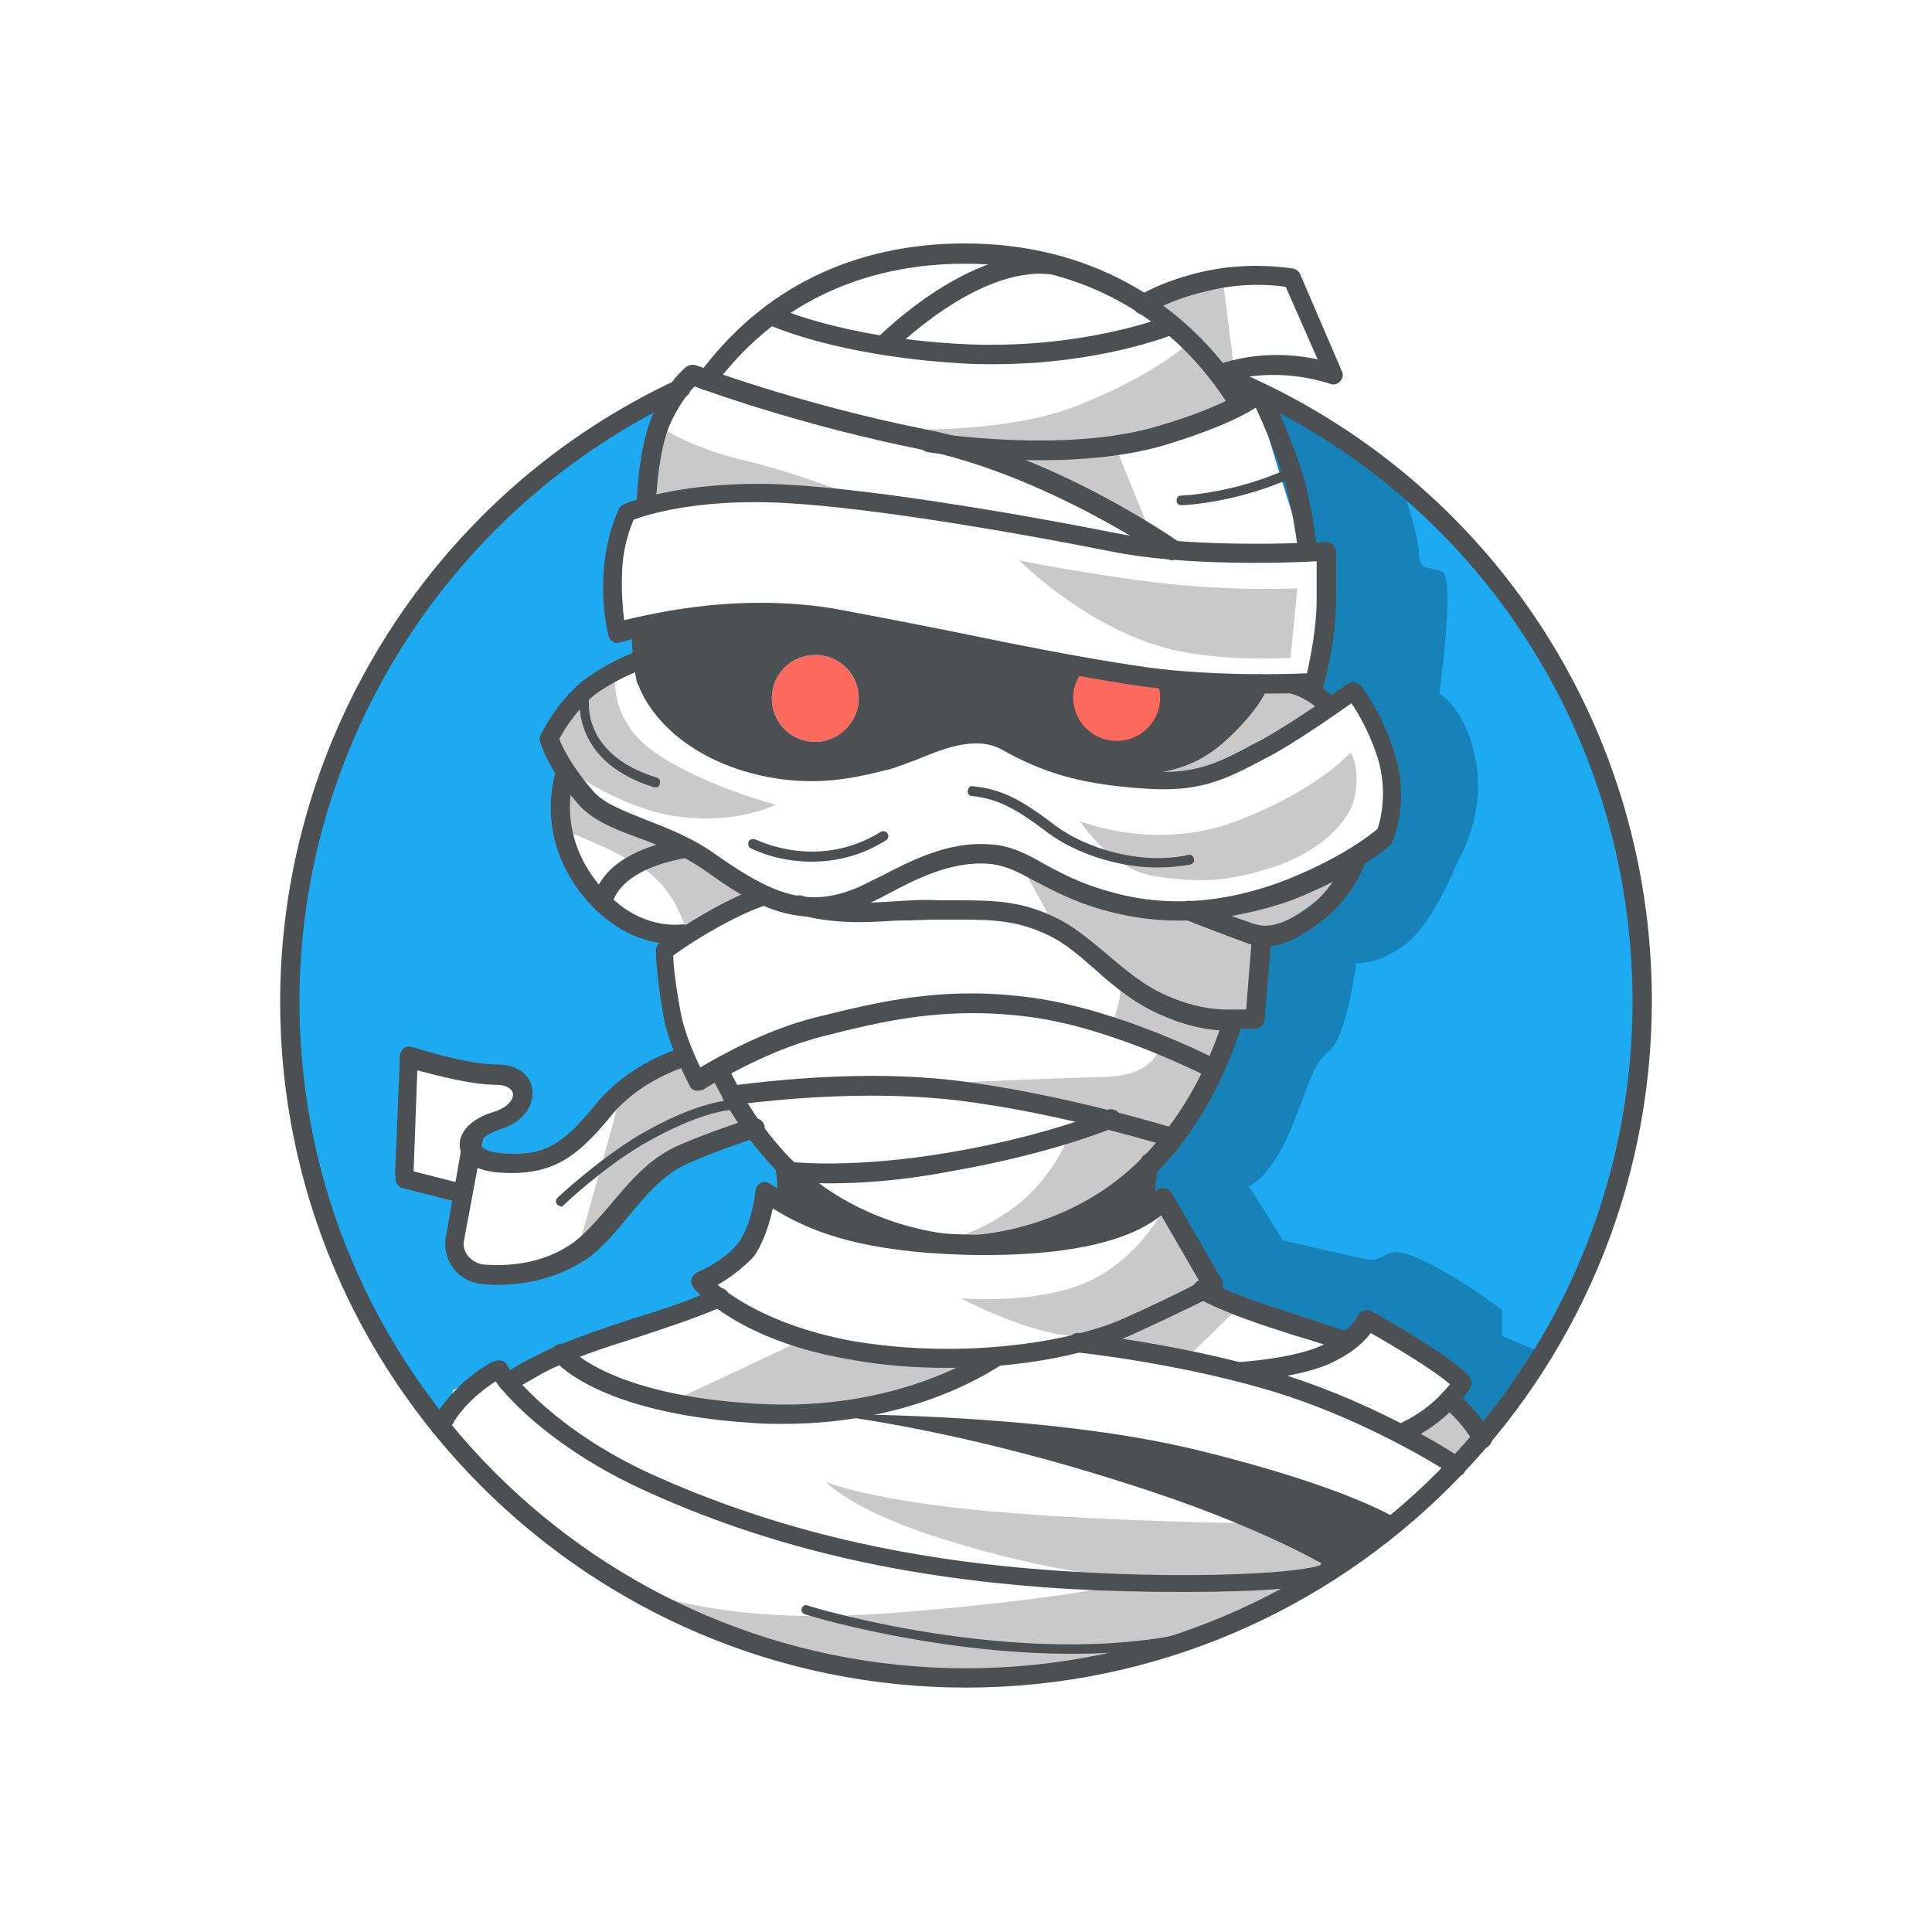 <?xml version="1.0" encoding="utf-8"?>
<!-- Generator: Adobe Illustrator 21.1.0, SVG Export Plug-In . SVG Version: 6.00 Build 0)  -->
<svg version="1.1" xmlns="http://www.w3.org/2000/svg" xmlns:xlink="http://www.w3.org/1999/xlink" x="0px" y="0px"
	 viewBox="0 0 200 200" style="enable-background:new 0 0 200 200;" xml:space="preserve">
<style type="text/css">
	.st0{fill:none;stroke:#B3C0C7;stroke-miterlimit:10;}
	.st1{fill:#778085;}
	.st2{fill:#FD7E23;}
	.st3{fill:#30E6B6;}
	.st4{fill:#29C49B;}
	.st5{fill:#FDD353;}
	.st6{fill:#FDE4D2;}
	.st7{fill:#F2C2A0;}
	.st8{fill:#4D5052;}
	.st9{fill:#FD6A5D;}
	.st10{fill:#D1584D;}
	.st11{fill:#B8FFEC;}
	.st12{fill:#FFFFFF;}
	.st13{fill:#C9C9C9;}
	.st14{fill:#1DAAF1;}
	.st15{fill:#1682B8;}
	.st16{fill:#5EC9FF;}
	.st17{fill:#DB5F07;}
	.st18{fill:#C4F2EB;}
	.st19{fill:#B4DED7;}
	.st20{fill:#ABABAB;}
	.st21{fill:#757575;}
	.st22{fill:#878787;}
	.st23{fill:#C9EDFF;}
	.st24{fill:#93C2D9;}
	.st25{fill:#FDA29A;}
	.st26{fill:#9C9C9C;}
	.st27{fill:url(#SVGID_1_);}
	.st28{fill:url(#SVGID_2_);}
	.st29{fill:url(#SVGID_3_);}
	.st30{fill:url(#SVGID_4_);}
	.st31{fill:#A5F2DE;}
</style>
<g id="marks">
</g>
<g id="icons">
	<g>
		<path class="st13" d="M63.7,69.7c0,0-0.8,4.8,4.1,8.2s12.5,5.4,12.5,5.4s-4,2.1-10.3,1.2s-12.3-5.6-12.3-5.6s-2.1-2.1,0.7-4.8
			S63.7,69.7,63.7,69.7z"/>
		<path class="st13" d="M58.4,86c0,0,4.2,1.4,8,3.8c3.8,2.3,4.8,7.1,4.8,7.1s7.6-5.1,7.2-5s-7.6-4.5-11.6-5.9
			c-4-1.3-8.3-5.7-8.3-5.7V86z"/>
		<path class="st13" d="M68.4,44.2c0,0,2.7,2,8.4,3.4c5.7,1.3,12.9,4.2,12.9,4.2s-9-2.1-13.5-1.5s-9.1,1.5-9.1,1.5L68.4,44.2z"/>
		<path class="st13" d="M105.5,89.2l4.1,7.4c0,0,4.5,3.1,5.9,4.4s-0.7,5.7-0.7,5.7l5.2,1.6c0,0-0.2,3.1-5.9,3.2s-20.2,0.8-20.1,0.8
			s19.6,3,19.6,3l-3,2.4c0,0-1.7,4.6-6.2,7.7s-7.6,3-7.6,3s12.2,0.8,17.5-3.7s9.2-10.2,11.1-13.8c1.9-3.6,2.2-5.1,2-5
			s2.9-0.1,2.9-0.1l1-8.8c0,0-2-1.9-8.5-2.3s-14.3-3.6-14.3-3.6L105.5,89.2z"/>
		<path class="st13" d="M85.5,153.4c0,0,4.7,2,17.6,3.1s27.6,1.2,27.6,1.2l8.4,4.2c0,0-2.8,1.8-13,2s-20.9-2.1-29.5-4.9
			S85.5,153.4,85.5,153.4z"/>
		<path class="st13" d="M69.4,145.1c0.2,0,13.9-6.5,13.9-6.5l19,1.9c0,0-3.9,2.6-11.1,4.5S69.4,145.1,69.4,145.1z"/>
		<path class="st13" d="M64.8,164.1c0.9,0.2,8.9,4.3,27.2,2.9s25-3.2,25-3.2l20.6-1.2c0,0-10,6.8-20.6,9.3s-20.5,3.1-30.4,1
			S64.8,164.1,64.8,164.1z"/>
		<path class="st13" d="M128.5,135c0,0.1-6.7,6.6-6.7,6.6l-10-2.5l13.4-5.8L128.5,135z"/>
		<polygon class="st13" points="145.3,148.1 150.4,144.8 153.6,148.1 151.1,151.7 		"/>
		<path class="st13" d="M99.5,134.4c0,0,8,0.7,13.3-1.8c5.3-2.5,7.8-7.7,7.8-7.7l4.8,8.1c0,0-5.2,3.1-10.5,5
			C109.6,139.9,99.5,134.4,99.5,134.4z"/>
		<path class="st13" d="M59.7,129.8l4.7-16.9l6.6-3.6l1.6,2.2l2.2-1.2l3.5,6.4c0,0-5.8,0.2-9.9,4S59.7,129.8,59.7,129.8z"/>
		<path class="st13" d="M125,94c0.3,0.1,15.5-4.8,15.5-4.8l-6.2,7.2l-4.1,0.8L125,94z"/>
		<path class="st13" d="M117.6,79.7c0.4,0,12.8-10,12.8-10l6.8,2.6l-2.5,3.1l-11.8,5.3L117.6,79.7z"/>
		<polygon class="st13" points="119.6,56.4 115.5,46.3 101.3,46.3 		"/>
		<path class="st13" d="M90.5,44.4c0.4,0,12.9,0.8,21-2.4s11.4-6.4,11.4-6.4l5.7,6.1c0,0-5.1,3.2-10.6,3.9s-16.6,0.9-20.9,0.3
			S90.5,44.4,90.5,44.4z"/>
		<path class="st13" d="M126.6,29.1l1.2,9.4c0,0-6.3-4.5-6.4-4.7s-2.6-2.6-2.6-2.6L126.6,29.1z"/>
		<path class="st13" d="M111.8,85c0,0,7.8,3.2,16.2,0s11.8-7.1,11.8-7.1s1,1.3,0.5,4.3s-3.9,6.1-8.6,7.6c-4.7,1.5-7.6,1.6-12.2,0.9
			C115,90,111.8,85,111.8,85z"/>
		<circle class="st9" cx="84.4" cy="72.3" r="4.5"/>
		<path class="st9" d="M115.9,76.8c-2.5,0-8.9-2.2-8.9-4.7c0-2.5,4.5-3,7-3s6.5,0.7,6.5,3.2C120.4,74.7,118.3,76.8,115.9,76.8z"/>
		<path class="st14" d="M118.7,122.7l6.4-11.2l2.4-4.8l3.7-2l-0.3-8.4c0,0,1.1,0.3,5.8-3.4s7.3-5.8,7.3-5.8s2.2-4.1,0-8.2
			s-4.2-7.6-4.2-7.6l-2.6,1.7l-2.2-2.1c0,0,2.2-0.4,2.4-4.1s-0.4-9.8-0.4-9.8l-2.5,0.2c0,0-0.6-5.7-1.6-9.8s-2.6-6.6-2.6-6.6
			s20.1,5.7,32.5,32.2s7,47.1,1.4,58.1s-9.7,17.5-9.7,17.5l-4.3-3.2l0.8-2.2l-9.4-6.9l-2.3,2.8c0,0-14-5.8-14-5.8
			c0,0-2.9-6.8-2.9-6.8l-1.9-3.4l-1.6,1.4L118.7,122.7z"/>
		<path class="st15" d="M145,50c0,0,1.8,5.1,1.9,7.3s1.3,1.1,2.5,2S149,71.8,149,71.8s2.8,1.5,3.8,7.1s-1.9,10.3-1.9,10.3
			s-2.6,6.6-5.6,8.7s-4.9,1.8-4.9,1.8s-1,7.7-2.8,9.1c-1.8,1.4-2.1,3.7-4.1,8.4s-4.2,5.6-4.2,5.6l3.5,5.6c0,0,5.5,1.3,8.3,1.9
			s1.8-1.8,5.8,0s8.6,5.3,8.6,5.3v2.7l3.8,1.6l-5.7,8.6l-3.2-3.8c0,0,1.5-0.4-0.9-2.4c-2.4-2.1-7.5-5.4-7.5-5.4l-2.9,2.2l-14-5.8
			l-4.8-9.4l-1.7,1.5l0.1-4.4c0,0,5.2-8.1,7.8-12.2c2.5-4.1,3.7-3,3.7-3v-8.6c0,0,6-1.3,8.3-4.9c2.3-3.6,4.9-4.6,4.9-4.6
			s0.3-8-1.1-12.4s-2.9-3.3-4-2.8s-2.2-0.8-2.2-0.8s0.9-4.9,1-7.8s-0.2-6.9-0.2-6.9l-2.2-0.9c0,0-5.1-15.9-4.5-15.4S145,50,145,50z"
			/>
		<path class="st14" d="M77.6,115.8c-0.9,0.5-12.4,6.6-14.1,9.9c-1.7,3.4-6.9,6.5-13.5,5.9c-6.6-0.6-2.5-7.2-2.5-7.2l-5.3-3.3
			l0.6-11.3c0,0,8.8,1.5,10.3,1.5c1.5,0,1.8,3.1-1.6,4.4c-3.4,1.3-3.2,4.4,1.9,4.3c5.1-0.1,7.1-4.5,10-7.1c2.8-2.6,7.5-3.6,7.5-3.6
			l1.3,2.3l0,0l-3.1-6.9l0.3-8.4c0,0-3.3,0.9-8-2.8s-2.6-13.3-2.6-13.3s-2.4-2.2-1.8-4.1c1.5-4.4,3.4-4.9,3.4-4.9l6.5-3.2l-0.6-3.2
			c0,0-2.7,2.7-2.9-1.1s0.8-10.4,0.8-10.4l1.6-1.1c0,0,0.5-0.9,1.5-5s2.6-6.6,2.6-6.6S50,46.5,37.6,73s-7,47.1-1.4,58.1
			s9.7,17.5,9.7,17.5l1-4.7l4.6-2.3l1.2,1l8.3-3.5c0,0,17.8-5.3,12.3-6.5l2.9-3.2l3.6-6.4l1.6,1.4l0.1-1.7L77.6,115.8z"/>
		<g>
			<path class="st8" d="M100,174.7c-39.1,0-71-31.9-71-71c0-27.5,16.1-52.8,41.1-64.4c0.5-0.2,1.1,0,1.3,0.5c0.2,0.5,0,1.1-0.5,1.3
				C46.7,52.4,31,76.9,31,103.7c0,38,31,69,69,69s69-31,69-69c0-28.3-16.9-53.4-43.1-64c-0.5-0.2-0.8-0.8-0.6-1.3
				c0.2-0.5,0.8-0.8,1.3-0.6c27,10.9,44.4,36.8,44.4,65.8C171,142.8,139.1,174.7,100,174.7z"/>
		</g>
		<g>
			<path class="st8" d="M100,129.8c-0.5,0-11.4-0.1-19.7-8.7c-2.7-2.8-5-6.2-6.8-10c-0.2-0.5,0-1.1,0.5-1.3c0.5-0.2,1.1,0,1.3,0.5
				c1.7,3.6,3.8,6.8,6.4,9.5c7.8,8,18.2,8.1,18.3,8.1c0.1,0,10.5-0.1,18.3-8.1c3.7-3.8,6.5-8.6,8.3-14.2c0.2-0.5,0.7-0.8,1.3-0.6
				c0.5,0.2,0.8,0.7,0.6,1.3c-1.9,5.9-4.8,11-8.7,15C111.4,129.7,100.5,129.8,100,129.8z"/>
		</g>
		<g>
			<path class="st8" d="M69.7,97.7c-1.4,0-3.8-0.3-6.3-2.1c-4-2.8-7.9-8.8-5.8-16c0.1-0.5,0.7-0.8,1.2-0.7c0.5,0.1,0.8,0.7,0.7,1.2
				c-1.8,6.3,1.6,11.4,5.1,13.9c3,2.1,5.8,1.7,5.9,1.7c0.5-0.1,1.1,0.3,1.2,0.8c0.1,0.5-0.3,1.1-0.8,1.2
				C70.8,97.7,70.4,97.7,69.7,97.7z"/>
		</g>
		<g>
			<path class="st8" d="M66.9,71.3c-0.5,0-0.9-0.3-1-0.8c0-0.1-0.4-1.6-0.5-4.5c0-0.6,0.4-1,0.9-1.1c0.5,0,1,0.4,1.1,0.9
				c0.2,2.8,0.5,4.2,0.5,4.2c0.1,0.5-0.2,1.1-0.8,1.2C67.1,71.3,67,71.3,66.9,71.3z"/>
		</g>
		<g>
			<path class="st8" d="M128.3,42.8c-0.3,0-0.7-0.2-0.9-0.5c-6-9.7-15.7-15-27.5-15c-10.9,0-19.9,4.4-26,12.7
				c-0.3,0.4-1,0.5-1.4,0.2c-0.4-0.3-0.5-1-0.2-1.4c6.5-8.9,16-13.6,27.6-13.6c12.5,0,22.8,5.7,29.2,15.9c0.3,0.5,0.1,1.1-0.3,1.4
				C128.7,42.7,128.5,42.8,128.3,42.8z"/>
		</g>
		<g>
			<path class="st8" d="M137.6,74.1c-0.3,0-0.5-0.1-0.7-0.3c-1.7-1.7-3.3-2-3.3-2c-0.5-0.1-0.9-0.6-0.8-1.2c0.1-0.5,0.6-0.9,1.2-0.8
				c0.1,0,2.1,0.4,4.3,2.6c0.4,0.4,0.4,1,0,1.4C138.1,74,137.9,74.1,137.6,74.1z"/>
		</g>
		<g>
			<path class="st8" d="M153.4,149.9c-0.4,0-0.8-0.2-0.9-0.6c0,0-0.7-1.6-3.1-3.7c-0.4-0.4-0.5-1-0.1-1.4c0.4-0.4,1-0.5,1.4-0.1
				c2.8,2.4,3.6,4.3,3.7,4.5c0.2,0.5-0.1,1.1-0.6,1.3C153.6,149.9,153.5,149.9,153.4,149.9z"/>
		</g>
		<g>
			<path class="st8" d="M139.4,140c-0.1,0-0.2,0-0.3-0.1c-1.6-0.6-3.2-1.1-4.9-1.6c-3.5-1.1-7.2-2.3-10.2-3.9
				c-0.5-0.3-0.7-0.9-0.4-1.4s0.9-0.7,1.4-0.4c2.8,1.5,6.4,2.6,9.8,3.7c1.6,0.5,3.3,1.1,4.9,1.6c0.5,0.2,0.8,0.8,0.6,1.3
				C140.2,139.8,139.8,140,139.4,140z"/>
		</g>
		<g>
			<path class="st8" d="M118.7,126.4c-0.5,0-0.9-0.3-1-0.8c-0.5-3.2,0.3-5.5,0.4-5.6c0.2-0.5,0.8-0.8,1.3-0.6
				c0.5,0.2,0.8,0.8,0.6,1.3c0,0-0.7,1.9-0.3,4.5c0.1,0.5-0.3,1.1-0.8,1.1C118.8,126.4,118.7,126.4,118.7,126.4z"/>
		</g>
		<g>
			<path class="st8" d="M52.6,144.1c-0.3,0-0.6-0.2-0.8-0.4c-0.3-0.5-0.2-1.1,0.3-1.4c0.9-0.6,2-1.3,3.1-1.8c3-1.6,6.7-2.8,10.3-4
				c3-0.9,6-1.9,8.6-3.1c0.5-0.2,1.1,0,1.3,0.5c0.2,0.5,0,1.1-0.5,1.3c-2.7,1.2-5.8,2.2-8.8,3.2c-3.5,1.1-7.2,2.3-10,3.8
				c-1,0.6-2,1.1-2.9,1.7C53,144,52.8,144.1,52.6,144.1z"/>
		</g>
		<g>
			<path class="st8" d="M81.4,125.7C81.4,125.7,81.4,125.7,81.4,125.7c-0.6,0-1-0.5-1-1.1c0.2-2.2-0.1-3.4-0.1-3.4
				c-0.1-0.5,0.2-1.1,0.8-1.2c0.5-0.1,1.1,0.2,1.2,0.7c0,0.1,0.3,1.4,0.1,4C82.4,125.3,81.9,125.7,81.4,125.7z"/>
		</g>
		<g>
			<path class="st8" d="M131.1,71.8c-3.4,0-8.1-0.1-12.5-0.7c-5.1-0.7-11-1.9-17.8-3.2c-4.4-0.9-9-1.8-13.8-2.7
				c-11.9-2.2-22.7,1.3-22.8,1.3c-0.3,0.1-0.5,0.1-0.8-0.1C63.2,66.3,63,66,63,65.8c0-0.1-0.8-2.7-0.5-6.7c0.3-4.1,1.6-6.4,1.6-6.5
				c0.1-0.2,0.3-0.3,0.5-0.4c0.2-0.1,5.4-2.3,15.1-2.1c8.7,0.2,24.8,2.9,35.9,5.1c8.5,1.7,21.6,0.9,21.7,0.9c0.3,0,0.5,0.1,0.7,0.3
				c0.2,0.2,0.3,0.5,0.3,0.7c0,0,0,2.1,0,5c0,4.3-1.2,8.7-1.3,8.9c-0.1,0.4-0.5,0.7-0.9,0.7C136.1,71.7,134.1,71.8,131.1,71.8z
				 M78.7,62.4c2.7,0,5.7,0.2,8.7,0.8c4.8,0.9,9.4,1.8,13.8,2.7c6.8,1.4,12.7,2.5,17.7,3.2c6.8,0.9,14.1,0.7,16.4,0.6
				c0.3-1.4,1-4.6,1-7.7c0-1.6,0-3,0-3.9c-3.4,0.2-13.8,0.5-21.2-1c-11.1-2.2-27-4.9-35.6-5.1c-7.8-0.2-12.6,1.3-13.9,1.8
				c-0.3,0.7-1.1,2.6-1.2,5.4c-0.1,2.2,0.1,4,0.2,5C66.8,63.7,72.1,62.4,78.7,62.4z"/>
		</g>
		<g>
			<path class="st8" d="M121.3,58c-0.2,0-0.4-0.1-0.6-0.2c-0.1-0.1-12.6-8.7-25.5-11.3c-11.4-2.3-20.9-5.6-23.3-6.5
				c-0.6,0.6-1.8,2.1-2.7,4.3c-1.2,3.2-1.3,8-1.3,8c0,0.6-0.5,0.9-1,1c-0.6,0-1-0.5-1-1c0-0.2,0.1-5.1,1.4-8.7
				c1.4-3.7,3.6-5.5,3.7-5.6c0.3-0.2,0.7-0.3,1-0.2c0.1,0,10.6,4,23.6,6.6c13.3,2.6,25.7,11.2,26.3,11.6c0.5,0.3,0.6,0.9,0.2,1.4
				C121.9,57.8,121.6,58,121.3,58z"/>
		</g>
		<g>
			<path class="st8" d="M135.4,58.1c-0.5,0-0.9-0.4-1-0.9c0,0-0.6-5-1.6-8c-0.9-2.7-2.1-5.5-2.8-7c-1.4,0.9-4.2,2.3-9.5,3.9
				c-10.2,3-24.4,0.7-24.5,0.7c-0.5-0.1-0.9-0.6-0.8-1.2c0.1-0.5,0.6-0.9,1.2-0.8c0.2,0,13.9,2.2,23.5-0.7c7.5-2.2,9.7-4.2,9.8-4.2
				c0.2-0.2,0.6-0.3,0.9-0.2c0.3,0.1,0.6,0.3,0.7,0.5c0.1,0.2,2.1,4.4,3.4,8.4c1.1,3.2,1.6,8.2,1.7,8.4c0.1,0.5-0.3,1-0.9,1.1
				C135.5,58.1,135.5,58.1,135.4,58.1z"/>
		</g>
		<g>
			<path class="st8" d="M121.9,95.3c-2.6,0-5.2-0.4-7.7-1.1c-3.2-0.9-5.3-2.1-7.1-3c-1.8-1-3.2-1.7-5-1.8c-3.7-0.2-7.3,1.6-10.1,3.1
				c-1.1,0.6-2.2,1.1-3.2,1.5c-6.2,2.4-11-0.4-15.7-3.8c-2.4-1.7-4.9-2.7-7.1-3.5c-2.5-0.9-4.6-1.8-6-3.3c-3.3-3.7-4.1-6.6-4.1-6.7
				c-0.1-0.2,0-0.5,0.1-0.7c0.1-0.2,2-4,5-6c2.8-1.9,4.8-2.5,4.8-2.5c0.5-0.2,1.1,0.2,1.2,0.7c0.2,0.5-0.2,1.1-0.7,1.2
				c0,0-1.7,0.5-4.3,2.2c-2,1.4-3.6,3.9-4.1,4.9c0.3,0.8,1.3,2.9,3.6,5.5c1.1,1.2,3,1.9,5.2,2.8c2.3,0.9,5,1.9,7.6,3.8
				c5.3,3.7,9,5.4,13.9,3.5c0.9-0.3,1.9-0.9,3-1.4c3.1-1.6,6.9-3.6,11.2-3.3c2.2,0.1,3.9,1,5.8,2.1c1.7,0.9,3.7,2,6.7,2.8
				c5.8,1.7,12,1.2,18.2-1.2c5.8-2.3,8.8-4.7,9.5-5.3c0.3-0.8,1.1-3.9,0-7.4c-0.8-2.5-2-4.6-2.7-5.6c-1.7,1.2-5.7,4-8.5,5.5
				l-0.4,0.2c-4.3,2.3-6.9,3.6-13,3.1c-5.2-0.4-9.3-1.2-14.1-3.9c-2.7-1.6-6-0.3-8.9,0.9c-1.1,0.4-2.1,0.8-3.1,1.1l-0.1,0
				c-3.6,0.9-8.5,2.1-15.2,0C67.8,76.8,66,70.8,66,70.6c-0.1-0.5,0.2-1.1,0.7-1.2c0.5-0.1,1.1,0.2,1.2,0.7c0.1,0.2,1.6,5.3,9.2,7.7
				c6.2,2,10.7,0.8,14.1,0l0.1,0c0.8-0.2,1.8-0.6,2.9-1c3.1-1.2,7-2.8,10.6-0.7c4.4,2.5,8.2,3.3,13.3,3.7c5.5,0.5,7.8-0.7,11.9-2.9
				l0.4-0.2c3.5-1.9,9.1-5.9,9.1-5.9c0.4-0.3,1-0.2,1.4,0.2c0.1,0.1,2.3,3,3.5,7.1c1.5,4.7-0.1,8.7-0.2,8.9
				c-0.1,0.1-0.1,0.3-0.2,0.4c-0.1,0.1-3.2,3-10.3,5.8C129.7,94.6,125.7,95.3,121.9,95.3z"/>
		</g>
		<g>
			<path class="st8" d="M125.7,70.8c0,0-2.4-0.4-6.3-1c0.4,0.7,0.7,1.5,0.7,2.4c0,2.5-2,4.5-4.5,4.5c-2.5,0-4.5-2-4.5-4.5
				c0-1.4,0.7-2.6,1.7-3.5c-6.5-1.1-14.5-2.5-21.8-3.9c-4.9-1-15.2-1.9-24.3,0.3l0.2,5.1c0,0,2.9,7.3,13.5,9.3
				c3.7,0.7,10.2-0.7,15.8-2.6c5.6-1.9,6.5-0.7,6.5-0.7s5.4,3.2,11,3.8c8.5,1,11.8-1.9,14.3-4.4c3.3-3.4,3.3-4.9,3.3-4.9L125.7,70.8
				z M84.4,76.8c-2.5,0-4.5-2-4.5-4.5c0-2.5,2-4.5,4.5-4.5s4.5,2,4.5,4.5C88.9,74.7,86.9,76.8,84.4,76.8z"/>
		</g>
		<g>
			<path class="st8" d="M102.9,37.7c-1.2,0-2.3,0-3.6-0.1c-12.9-0.8-19.5-3.9-19.8-4c-0.5-0.2-0.7-0.8-0.5-1.3
				c0.2-0.5,0.8-0.7,1.3-0.5c0.1,0,6.6,3.1,19,3.8c12.4,0.7,21.4-2.8,21.5-2.9c0.5-0.2,1.1,0,1.3,0.6c0.2,0.5,0,1.1-0.6,1.3
				C121.3,34.7,113.8,37.7,102.9,37.7z"/>
		</g>
		<g>
			<path class="st8" d="M91.5,36.7c-0.3,0-0.5-0.1-0.7-0.3c-0.4-0.4-0.4-1,0-1.4c0.4-0.4,9.6-9.6,18.2-8.6c0.5,0.1,0.9,0.6,0.9,1.1
				c-0.1,0.5-0.6,0.9-1.1,0.9c-7.7-0.9-16.4,8-16.5,8C92.1,36.6,91.8,36.7,91.5,36.7z"/>
		</g>
		<g>
			<path class="st8" d="M126.2,39.8c-0.4,0-0.8-0.3-0.9-0.7c-0.2-0.5,0.1-1.1,0.6-1.3c4.3-1.5,8.2-1.1,10.5-0.6l-3.3-7.5
				c-1.2-0.2-4.4-0.5-8,0.4c-4,0.9-6.1,2.3-6.2,2.3c-0.5,0.3-1.1,0.2-1.4-0.3c-0.3-0.5-0.2-1.1,0.3-1.4c0.1-0.1,2.4-1.6,6.8-2.6
				c4.9-1.1,9.1-0.3,9.3-0.3c0.3,0.1,0.6,0.3,0.7,0.6l4.3,10c0.2,0.4,0.1,0.8-0.2,1.1s-0.7,0.4-1.1,0.2c-0.1,0-5.4-2-11.3,0
				C126.5,39.7,126.4,39.8,126.2,39.8z"/>
		</g>
		<g>
			<path class="st8" d="M62.4,94.5C62.4,94.5,62.4,94.5,62.4,94.5c-0.6,0-1-0.5-1-1c0-0.2,0.1-5.1,9.3-6.7c0.5-0.1,1.1,0.3,1.2,0.8
				s-0.3,1.1-0.8,1.2c-7.4,1.3-7.7,4.8-7.7,4.8C63.4,94.1,63,94.5,62.4,94.5z"/>
		</g>
		<g>
			<path class="st8" d="M127.2,106.7c-0.9,0-3.5-0.1-6.7-1.5c-2.9-1.2-5.1-3-7.2-4.9c-1.6-1.4-3.1-2.7-4.8-3.5
				c-3.2-1.5-5.5-1.6-9.3-1.6c-0.6,0-1.2,0-1.9,0c-1.5,0-3,0.1-4.5,0.1c-3.2,0.2-6.6,0.4-10.4-0.7c-0.5-0.1-0.8-0.7-0.7-1.2
				c0.1-0.5,0.7-0.8,1.2-0.7c3.5,1,6.6,0.8,9.8,0.6c1.5-0.1,3-0.2,4.6-0.1c0.7,0,1.3,0,1.9,0c3.9,0,6.6,0.1,10.1,1.8
				c1.9,0.9,3.5,2.3,5.2,3.7c2,1.7,4.1,3.5,6.6,4.5c3.5,1.5,6.2,1.3,6.2,1.3l1.7,0l0.6-7.5c0-0.5,0.5-1,1.1-0.9c0.6,0,1,0.5,0.9,1.1
				l-0.7,8.4c0,0.5-0.5,0.9-1,0.9c0,0,0,0,0,0l-2.6,0C127.5,106.7,127.4,106.7,127.2,106.7z"/>
		</g>
		<g>
			<path class="st8" d="M130.9,98c-0.7,0-1.4-0.2-1.9-0.4c-1.4-0.5-6.1-2.3-6.3-2.4c-0.5-0.2-0.8-0.8-0.6-1.3
				c0.2-0.5,0.8-0.8,1.3-0.6c0,0,4.8,1.8,6.3,2.3c1.2,0.4,2.7,0.5,5.8-1.7c1.6-1.2,3.1-3.2,4.1-5.5c0.2-0.5,0.8-0.7,1.3-0.5
				c0.5,0.2,0.7,0.8,0.5,1.3c-1.1,2.7-2.8,4.9-4.8,6.3C134.1,97.4,132.3,98,130.9,98z"/>
		</g>
		<g>
			<path class="st8" d="M72.2,112.9c-0.1,0-0.2,0-0.2,0c-0.3-0.1-0.5-0.2-0.6-0.5c-0.1-0.2-2.1-3.9-2.7-7.1
				c-0.8-4.5-0.8-6.8-0.8-6.9c0-0.3,0.1-0.6,0.3-0.7c0,0,1.3-1.1,4.5-3c3.8-2.2,6-2.9,6.1-2.9c0.5-0.2,1.1,0.1,1.2,0.7
				c0.2,0.5-0.1,1.1-0.7,1.2c0,0-2.1,0.6-5.7,2.7c-2.1,1.2-3.3,2.1-3.9,2.5c0,0.9,0.2,2.9,0.8,6.1c0.4,2,1.4,4.3,2,5.5
				c2-1.2,6.8-3.9,12-5.2c6.5-1.6,13.2-3.3,22.5-2c9.1,1.3,18.6,6.2,19,6.4c0.5,0.3,0.7,0.9,0.4,1.4c-0.3,0.5-0.9,0.7-1.3,0.4
				c-0.1,0-9.6-5-18.3-6.2c-8.9-1.2-15.4,0.4-21.7,2c-6.3,1.6-12.3,5.5-12.3,5.5C72.6,112.9,72.4,112.9,72.2,112.9z"/>
		</g>
		<g>
			<path class="st8" d="M121.3,118.7c-0.1,0-0.2,0-0.3,0c-0.1,0-11.1-3.5-22-4.8c-4.3-0.5-11.7-0.9-22.4,0.4
				c-0.9,0.1-1.3,0.2-1.7-0.4c-0.3-0.5-0.1-1.1,0.4-1.4c0.2-0.1,0.3-0.1,0.5-0.1c0.1,0,0.3,0,0.6-0.1c8.8-1.1,16.5-1.2,22.9-0.4
				c11.1,1.4,22.2,4.9,22.3,4.9c0.5,0.2,0.8,0.7,0.7,1.3C122.1,118.4,121.7,118.7,121.3,118.7z"/>
		</g>
		<g>
			<path class="st8" d="M85.8,122.5c-2.4,0-3.8-0.2-3.9-0.2c-0.5-0.1-0.9-0.6-0.9-1.1c0.1-0.5,0.6-0.9,1.1-0.9c0.1,0,6.2,0.7,16.2-1
				c10-1.7,16.2-4.3,16.3-4.4c0.5-0.2,1.1,0,1.3,0.5c0.2,0.5,0,1.1-0.5,1.3c-0.3,0.1-6.4,2.7-16.7,4.5
				C93.1,122.3,88.7,122.5,85.8,122.5z"/>
		</g>
		<g>
			<path class="st8" d="M98.2,141.6c-3.2,0-6.5-0.2-9.8-0.8c-11.9-1.9-16.4-7.2-16.6-7.5c-0.2-0.2-0.3-0.6-0.2-0.9
				c0.1-0.3,0.3-0.6,0.6-0.7c0,0,2.7-1.1,4.2-3c1.5-2,1.8-5.4,1.8-5.4c0-0.3,0.2-0.6,0.5-0.8c0.3-0.2,0.7-0.2,0.9,0l2.3,1.3
				c3.2,1.8,7.9,3.7,18.1,4c16.4,0.4,19.5-4.2,19.5-4.3c0.2-0.3,0.5-0.5,0.9-0.5c0.4,0,0.7,0.2,0.9,0.5l5.2,9
				c0.1,0.2,0.2,0.5,0.1,0.8c-0.1,0.3-0.3,0.5-0.5,0.6c0,0-3.5,1.8-9,4.3C112.9,140.1,106.1,141.6,98.2,141.6z M74.3,133
				c1.8,1.5,6.3,4.5,14.4,5.9c11.3,1.8,22.2,0,27.6-2.4c3.8-1.7,6.6-3.1,7.9-3.8l-4-6.9c-2,1.7-7.2,4.4-20.2,4.1l0,0
				c-10.6-0.3-15.6-2.3-19-4.2l-1-0.6c-0.3,1.4-0.9,3.4-1.9,4.9C76.9,131.3,75.4,132.4,74.3,133z"/>
		</g>
		<g>
			<path class="st8" d="M41.9,122.5C41.9,122.5,41.9,122.5,41.9,122.5c-0.6,0-1-0.5-1-1l0.5-12.2c0-0.3,0.2-0.6,0.4-0.8
				c0.3-0.2,0.6-0.2,0.9-0.1c0.1,0,5.5,1.8,8.8,1.8c2.4,0,3.5,1.4,3.6,2.6c0.2,1.4-0.7,3.3-3.3,4.1c-1.6,0.5-2.2,1.3-2.1,1.6
				c0,0.2,0.7,0.8,2.4,0.9c4.1,0.3,6.1-0.8,9.5-5c2.1-2.6,5.2-4.7,8.8-5.9l0.1,0l0.4,0.9l0.9,0.4c-0.2,0.4-0.5,0.5-0.8,0.6
				c-3.2,1.1-6,2.9-7.9,5.3c-3.4,4.1-5.9,6-11.2,5.7c-3.6-0.2-4.2-1.9-4.3-2.6c-0.2-1.6,1.2-3,3.5-3.7c1.4-0.4,2.1-1.3,2-1.9
				c-0.1-0.5-0.7-0.9-1.7-0.9c-2.6,0-6.3-1-8.2-1.5l-0.4,10.9C42.9,122.1,42.5,122.5,41.9,122.5z"/>
		</g>
		<g>
			<path class="st8" d="M51.6,133c-0.7,0-1.3,0-1.8-0.1c-2.2-0.2-3.9-2.2-3.7-4.5l1.9-10.9c0.1-0.5,0.6-0.9,1.2-0.8
				c0.5,0.1,0.9,0.6,0.8,1.2L48,128.6c-0.1,1.1,0.8,2.1,2,2.3c2.5,0.2,6.2,0,9.4-2.3c1.3-1,2.5-2.4,3.8-3.9c2-2.4,4.1-4.9,7.2-6.2
				c3-1.3,7.2-2.7,7.4-2.7c0.5-0.2,1.1,0.1,1.3,0.6c0.2,0.5-0.1,1.1-0.6,1.3c0,0-4.3,1.4-7.2,2.7c-2.6,1.1-4.5,3.4-6.4,5.7
				c-1.3,1.6-2.6,3.1-4.1,4.2C57.6,132.4,54.3,133,51.6,133z"/>
		</g>
		<g>
			<path class="st8" d="M47.4,124.4c-0.1,0-0.2,0-0.2,0l-5.5-1.4c-0.5-0.1-0.9-0.7-0.7-1.2c0.1-0.5,0.7-0.9,1.2-0.7l5.5,1.4
				c0.5,0.1,0.9,0.7,0.7,1.2C48.3,124.1,47.9,124.4,47.4,124.4z"/>
		</g>
		<g>
			<path class="st8" d="M105.6,127.9c0,0,7.1-3,9.4-4.5c2.3-1.5,3.6-3.3,3.7-0.7c0,1.1,0.2,2-0.1,2.7c-0.3,1-1.3,1.7-4.2,2.1
				C109.5,128.2,105.6,127.9,105.6,127.9z"/>
		</g>
		<g>
			<path class="st8" d="M81.1,122.4c0.3,0.1,0.6,2.5,0.6,2.5l8.2,2.6c0,0-5.8-4.3-5.9-4.4c-0.2-0.1-2.7-1.6-2.7-1.6L81.1,122.4z"/>
		</g>
		<g>
			<path class="st8" d="M81.1,147.4c-1,0-2.1,0-3.2-0.1c-16.1-1-20.5-6.4-20.6-6.6c-0.3-0.4-0.3-1.1,0.2-1.4
				c0.4-0.3,1.1-0.3,1.4,0.2c0.1,0.1,4.2,4.9,19.2,5.8c15.3,1,24.4-5.7,24.5-5.7c0.4-0.3,1.1-0.2,1.4,0.2c0.3,0.4,0.2,1.1-0.2,1.4
				C103.4,141.4,95.2,147.4,81.1,147.4z"/>
		</g>
		<g>
			<path class="st8" d="M85.5,146.4c0,0,22.4-0.2,38.4,3.7s21,7.3,21,7.3l-6.8,5.2c0,0-7-4.5-21.7-9.1
				C98.3,147.7,85.5,146.4,85.5,146.4z"/>
		</g>
		<g>
			<path class="st8" d="M150.8,152.8c-0.2,0-0.4-0.1-0.6-0.2c-0.1-0.1-7.9-5.2-17.6-8.3c-9.8-3.1-21-4.3-21.1-4.3
				c-0.5-0.1-0.9-0.5-0.9-1.1c0.1-0.5,0.5-1,1.1-0.9c0.1,0,11.5,1.2,21.5,4.4c10,3.2,17.8,8.3,18.1,8.6c0.5,0.3,0.6,0.9,0.3,1.4
				C151.5,152.7,151.1,152.8,150.8,152.8z"/>
		</g>
		<g>
			<path class="st8" d="M145,149.4c-0.4,0-0.7-0.2-0.9-0.6c-0.2-0.5,0-1.1,0.5-1.3c3-1.3,4.7-3.2,5.5-4.2c-1.7-1.5-5.9-4-8.2-5.3
				c-0.6,0.8-1.7,1.9-3.7,2.9c-3.2,1.7-9.4,2.1-9.7,2.1c-0.6,0-1-0.4-1.1-0.9c0-0.6,0.4-1,0.9-1.1c0.1,0,6.1-0.4,8.9-1.9
				c2.7-1.4,3.3-2.8,3.3-2.8c0.1-0.3,0.3-0.5,0.6-0.6c0.3-0.1,0.6-0.1,0.8,0c0.9,0.5,8.4,4.7,10.2,6.8c0.3,0.3,0.3,0.8,0.1,1.2
				c-0.1,0.1-2.1,3.5-6.8,5.6C145.2,149.4,145.1,149.4,145,149.4z"/>
		</g>
		<g>
			<path class="st8" d="M122.5,164.8c-4,0-8.1-0.1-11.6-0.3c-17.2-1-31.4-4.3-44.6-10.4c-8.6-4-13.4-8.9-15-11.1
				c-1.2,0.8-3.6,2.5-4.8,5.1c-0.2,0.5-0.8,0.7-1.3,0.5c-0.5-0.2-0.7-0.8-0.5-1.3c2.1-4.2,6.3-6.4,6.5-6.4c0.3-0.1,0.6-0.1,0.9,0
				c0.2,0.1,0.4,0.3,0.5,0.6c0.4,0.8,4.9,6.5,14.6,11c13,5.9,26.9,9.2,43.9,10.2c13.2,0.8,23.8,0.1,25.6-0.7
				c0.1-0.3,0.4-0.5,0.7-0.6c0.5-0.1,1.1,0.3,1.2,0.8c0.1,0.4,0,0.8-0.3,1.1C137,164.4,130,164.8,122.5,164.8z M136.5,162.3
				C136.5,162.3,136.5,162.3,136.5,162.3C136.5,162.3,136.5,162.3,136.5,162.3z"/>
		</g>
		<g>
			<path class="st8" d="M119.8,89.8c-4.3,0-8.6-1.6-11.2-3.5c-3.3-2.5-5.2-3.6-8-3.9c-0.3,0-0.5-0.3-0.4-0.6c0-0.3,0.3-0.5,0.6-0.4
				c3,0.3,5.1,1.5,8.5,4.1c3.1,2.3,8.8,4.1,13.7,3c0.3-0.1,0.5,0.1,0.6,0.4c0.1,0.3-0.1,0.5-0.4,0.6C122.1,89.7,121,89.8,119.8,89.8
				z"/>
		</g>
		<g>
			<path class="st8" d="M84,89.2c-3.6,0-6.1-1.3-6.3-1.4c-0.2-0.1-0.3-0.4-0.2-0.7c0.1-0.2,0.4-0.3,0.7-0.2c0.1,0,6.4,3.3,13-0.8
				c0.2-0.1,0.5-0.1,0.7,0.2c0.1,0.2,0.1,0.5-0.2,0.7C89,88.7,86.3,89.2,84,89.2z"/>
		</g>
		<g>
			<path class="st8" d="M122.3,52.3c-0.3,0-0.5-0.2-0.5-0.5c0-0.3,0.2-0.5,0.5-0.5c0.1,0,5.5-0.2,11.3-2.9c0.2-0.1,0.5,0,0.7,0.2
				c0.1,0.2,0,0.5-0.2,0.7C128,52.1,122.5,52.3,122.3,52.3C122.3,52.3,122.3,52.3,122.3,52.3z"/>
		</g>
		<g>
			<path class="st8" d="M58.1,124.9c-0.1,0-0.3-0.1-0.4-0.2c-0.2-0.2-0.2-0.5,0-0.7c0.2-0.2,4.2-3.9,8.3-6.4
				c6.3-3.7,9.6-3.7,9.7-3.7c0.3,0,0.5,0.2,0.5,0.5s-0.2,0.5-0.5,0.5c0,0-3.2,0.1-9.2,3.6c-4.1,2.4-8.1,6.2-8.2,6.3
				C58.3,124.9,58.2,124.9,58.1,124.9z"/>
		</g>
		<g>
			<path class="st8" d="M110.9,171.2c-14.2,0-27.4-4-27.6-4.1c-0.3-0.1-0.4-0.4-0.3-0.6c0.1-0.3,0.4-0.4,0.6-0.3
				c0.2,0.1,23.9,7.3,41.9,2.2c0.3-0.1,0.5,0.1,0.6,0.3c0.1,0.3-0.1,0.5-0.3,0.6C121,170.7,115.9,171.2,110.9,171.2z"/>
		</g>
		<g>
			<path class="st8" d="M67.9,81.5c0,0-0.1,0-0.2,0c-9.3-2.9-7.6-10.2-7.6-10.2c0.1-0.3,0.3-0.4,0.6-0.4c0.3,0.1,0.4,0.3,0.4,0.6
				c-0.1,0.3-1.5,6.4,6.9,9c0.3,0.1,0.4,0.4,0.3,0.6C68.3,81.4,68.1,81.5,67.9,81.5z"/>
		</g>
		<path class="st13" d="M105.5,58c0,0,4,0.9,12.6,2.1s16.2,0.8,16.2,0.8l-0.7,7.2c0,0-6.2,0.4-11.6-0.7
			C112.9,65.5,105.5,58,105.5,58z"/>
	</g>
</g>
</svg>
